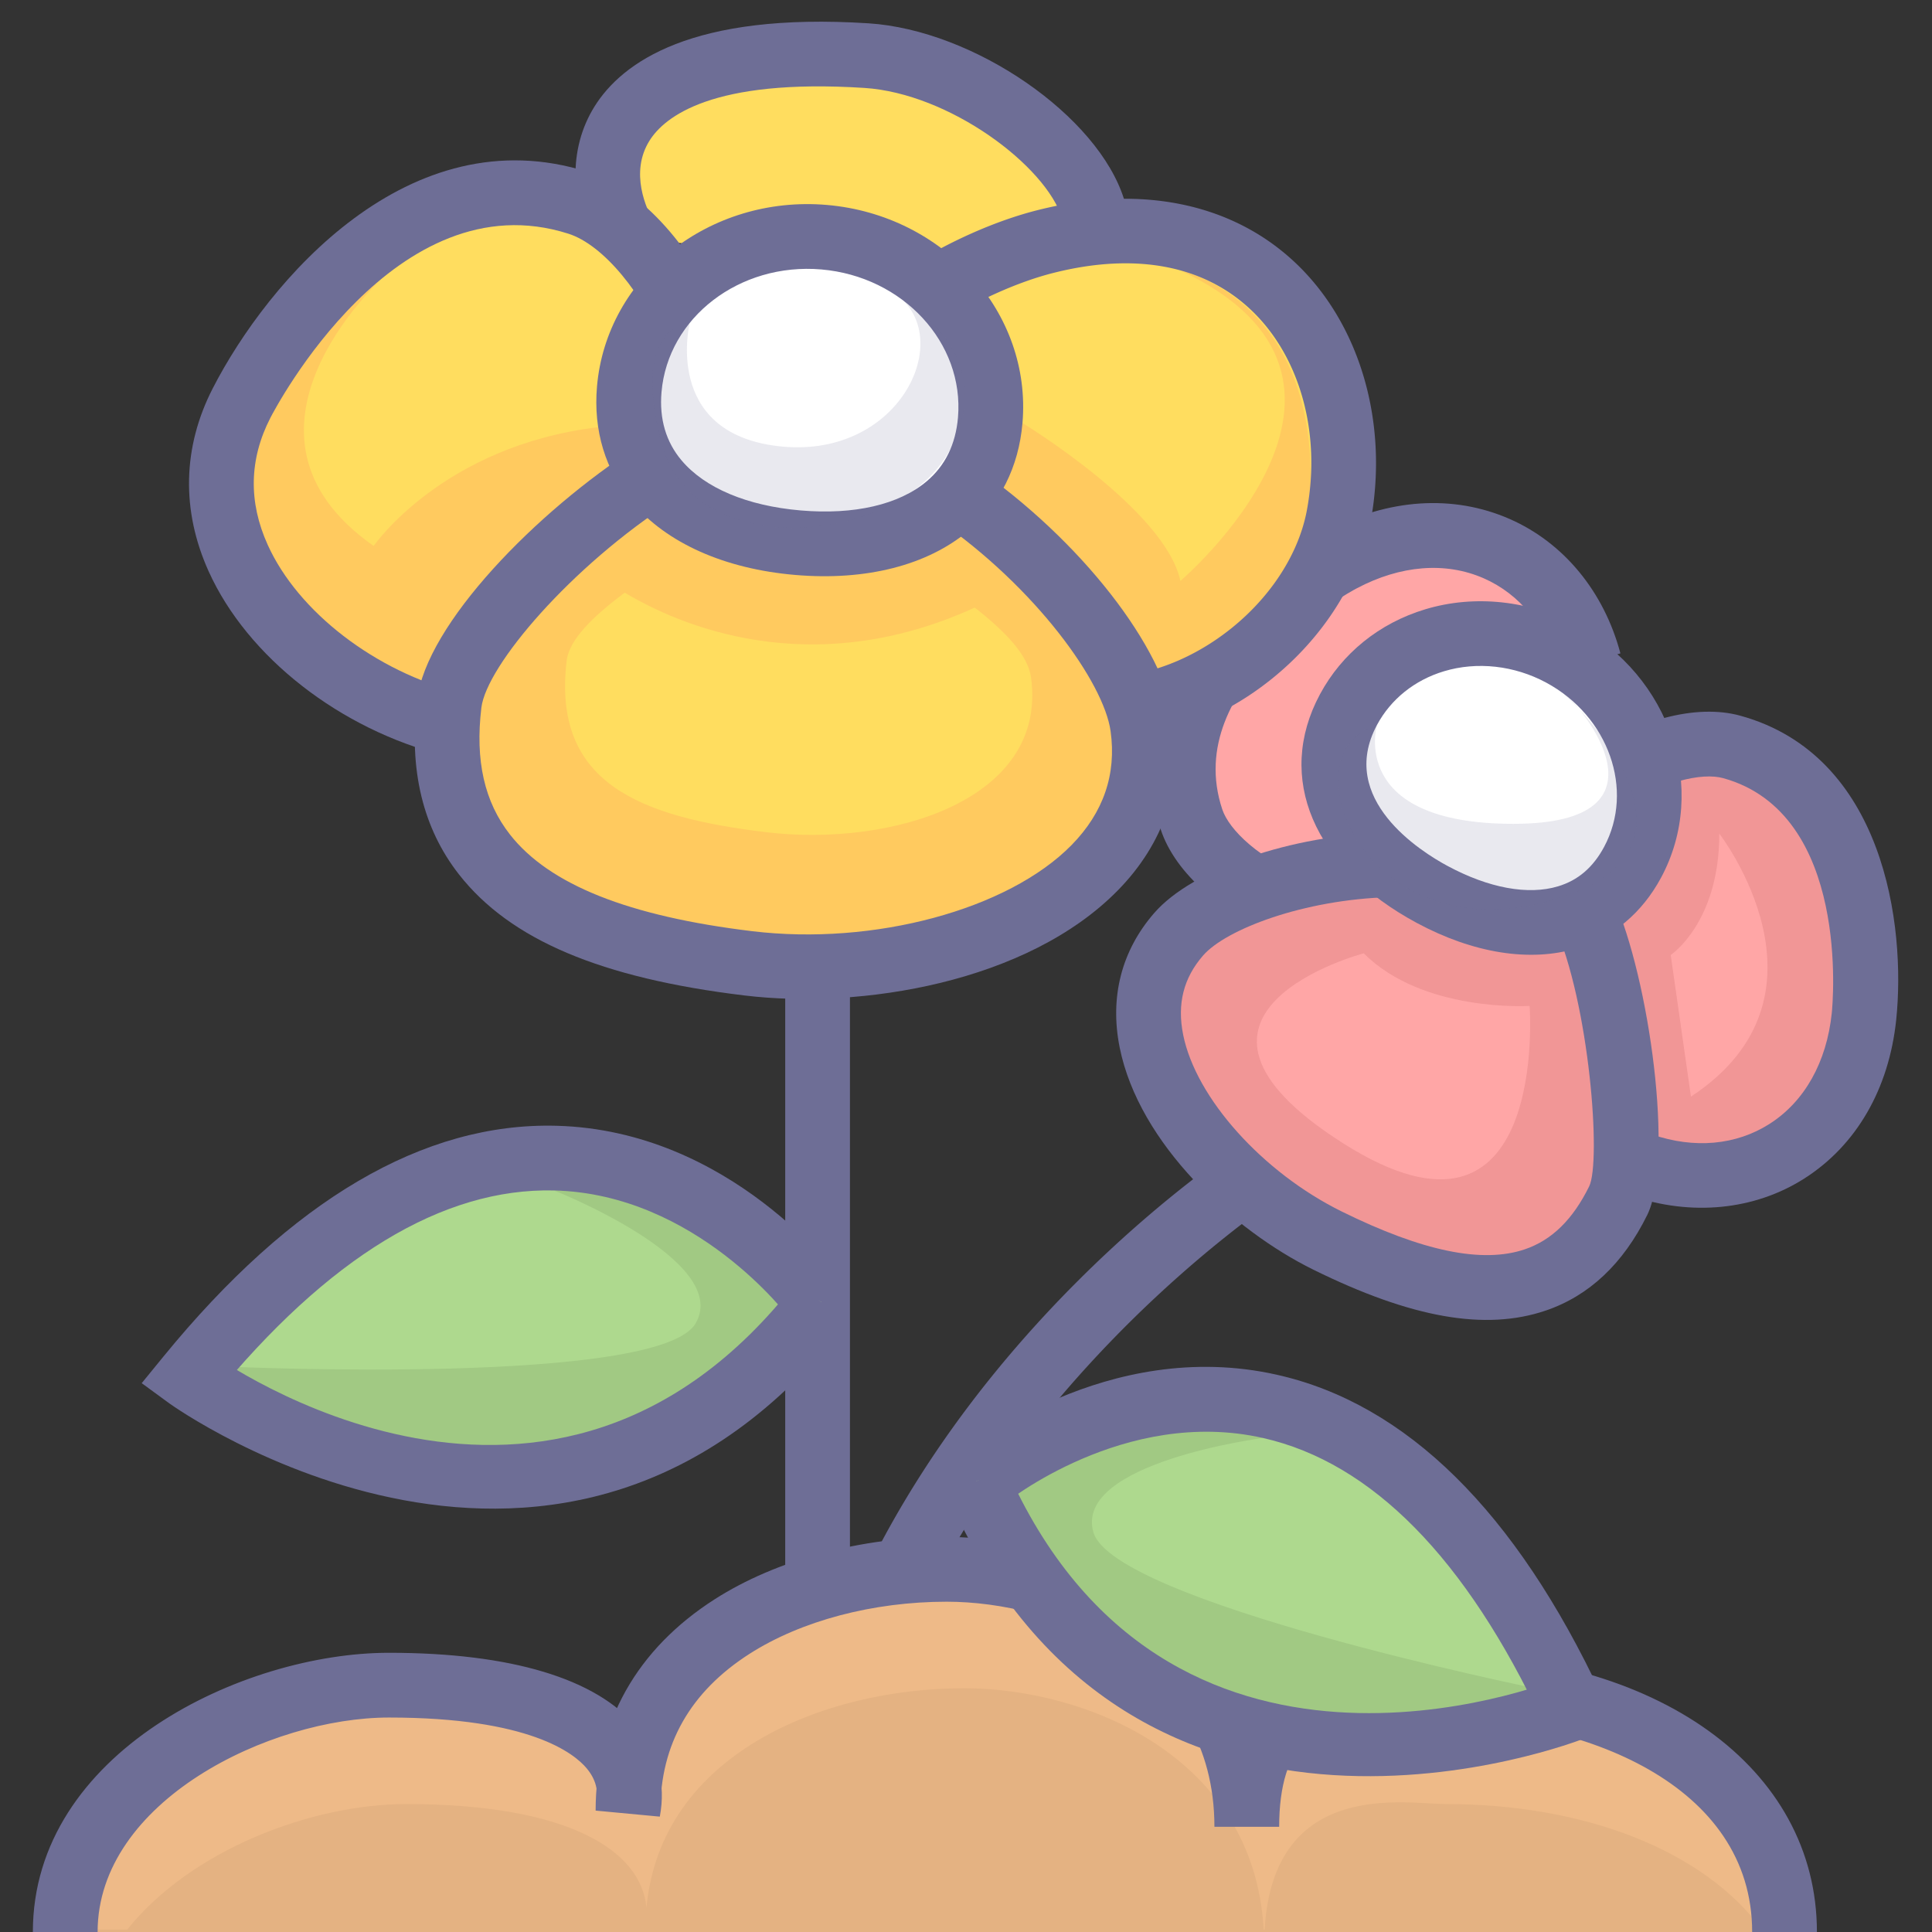 <?xml version="1.0" standalone="no"?><!DOCTYPE svg PUBLIC "-//W3C//DTD SVG 1.1//EN" "http://www.w3.org/Graphics/SVG/1.1/DTD/svg11.dtd"><svg t="1712488449039" class="icon" viewBox="0 0 1024 1024" version="1.1" xmlns="http://www.w3.org/2000/svg" p-id="1231" xmlns:xlink="http://www.w3.org/1999/xlink" width="128" height="128"><rect x="0" y="0" width="1024" height="1024" fill="#333333" stroke="none"/><path d="M688.052 482.13c-28.323-11.17-50.465-29.55-56.518-47.776-22.091-66.444 44.696-119.23 79.604-137.726 57.959-30.678 115.858-3.586 131.129 54.073" fill="#FFA6A6" p-id="1232"></path><path d="M694.345 466.165c-27.152-10.702-42.933-26.402-46.528-37.215-22.172-66.684 67.52-115.138 71.355-117.158 23.146-12.246 46.995-14.138 67.173-5.306 19.298 8.446 33.273 25.715 39.343 48.625l33.166-8.793c-8.673-32.754-30.095-58.727-58.753-71.274-29.953-13.109-64.406-10.827-96.989 6.421-44.37 23.515-112.787 83.323-87.857 158.311 7.687 23.129 32.548 44.932 66.504 58.324l12.585-31.935z" fill="#6E6E96" p-id="1233"></path><path d="M331.864 126.659c-23.871-41.887-11.633-106.074 127.328-97.186 70.103 4.482 152.7 82.426 110.728 115.271" fill="#FFDD5F" p-id="1234"></path><path d="M346.766 118.162c-4.268-7.489-13.061-26.719-2.539-43.568 7.914-12.671 33.226-33.153 113.864-27.993 45.082 2.883 96.247 41.17 104.959 69.33 2.852 9.209-0.42 12.731-3.706 15.3l21.151 27.024c16.158-12.641 21.743-31.768 15.343-52.469-13.756-44.447-79.629-89.855-135.555-93.429-93.497-5.984-130.541 20.658-145.159 44.061-14.095 22.567-13.409 52.001 1.832 78.737l29.812-16.995z" fill="#6E6E96" p-id="1235"></path><path d="M489.459 156.9c21.546-13.894 45.485-24.068 64.878-28.937 115.558-29.035 170.926 61.425 155.218 145.614-11.547 61.858-83.112 113.928-145.215 100.215" fill="#FFDD5F" p-id="1236"></path><path d="M541.936 224.218s75.7 45.94 83.696 83.696c0 0 124.454-106.13 0-164.561 0 0 69.112 14.138 69.112 110.11s-81.234 100.755-81.234 100.755-50.92-64.925-81.628-95.633l10.054-34.367z" fill="#FFCA5F" p-id="1237"></path><path d="M498.754 171.321c18.633-12.019 40.973-22.005 59.761-26.719 43.169-10.848 79.261-4.109 104.358 19.487 26.05 24.497 37.473 65.243 29.803 106.34-4.903 26.256-23.433 52.263-49.582 69.554-24.218 16.025-51.576 22.249-75.065 17.063l-7.399 33.509c32.514 7.176 69.468-0.819 101.403-21.949 33.737-22.318 57.805-56.668 64.376-91.876 9.793-52.469-5.551-105.207-40.038-137.636-33.552-31.545-81.933-41.402-136.22-27.77-22.55 5.658-48.068 17.016-69.995 31.159l18.599 28.838zM663.902 602.497c-8.781 5.529-215.404 138.06-247.553 368.481a17.158 17.158 0 0 0 33.99 4.744c29.91-214.348 229.85-342.912 231.866-344.186l-0.009 0.009a17.166 17.166 0 0 0-18.295-29.048z" fill="#6E6E96" p-id="1238"></path><path d="M416.182 973.11a17.158 17.158 0 0 1 34.311 0.244V510.582a17.158 17.158 0 0 0-34.311 0v462.768a17.158 17.158 0 0 0 34.311 0.244c0.039-2.406 0.459-59.735-32.943-133.063" fill="#6E6E96" p-id="1239"></path><path d="M846.749 416.219c25.046-17.295 52.636-25.454 71.153-20.323 67.486 18.672 74.117 103.539 70.047 142.83-6.812 65.221-61.562 98.211-117.96 78.776" fill="#FFA6A6" p-id="1240"></path><path d="M911.181 394.638c-18.509-5.122-46.107 3.028-71.153 20.323l23.24 201.283c56.402 19.436 111.153-13.555 117.96-78.776 4.079-39.291-2.552-124.163-70.047-142.83z m-14.94 186.596l-10.724-75.065s25.814-17.149 25.737-64.342c0 0.004 66.487 85.789-15.013 139.407z" fill="#E68A8A" opacity=".56" p-id="1241"></path><path d="M856.499 430.34c24.017-16.587 45.846-20.945 56.822-17.908 67.73 18.728 58.006 120.212 57.56 124.519-2.72 26.046-14.438 46.909-33.007 58.744-17.767 11.32-39.892 13.306-62.291 5.589l-11.174 32.445c32.038 11.032 65.534 7.717 91.927-9.098 27.573-17.578 44.863-47.459 48.694-84.129 5.182-49.946-6.374-140.081-82.538-161.142-23.489-6.503-55.441 2.003-85.48 22.743l19.487 28.237z" fill="#6E6E96" p-id="1242"></path><path d="M239.765 383.863C164.271 364.848 88.944 289.761 128.029 213.636c23.553-45.846 91.331-133.882 178.394-106.134 23.879 7.605 48.231 36.19 63.265 72.951" fill="#FFDD5F" p-id="1243"></path><path d="M507.016 261.511c54.648 37.872 94.102 91.292 98.615 123.656 13.018 93.266-113.683 136.928-209.021 125.419-95.329-11.517-169.798-44.057-158.508-137.537 3.843-31.866 56.548-88.191 109.167-121.988" fill="#FFDD5F" p-id="1244"></path><path d="M604.206 378.017c-4.517-32.364-43.967-85.785-98.619-123.656L345.844 243.903C293.216 277.708 240.52 334.033 236.677 365.89c-11.29 93.484 63.179 126.024 158.508 137.533 95.333 11.517 222.039-32.141 209.021-125.406z m-198.216 63.051c-66.534-8.038-113.508-25.737-105.628-90.992 1.338-11.037 13.932-23.416 30.773-35.967 27.594 16.579 97.778 48.003 185.519 7.923 16.326 12.825 28.152 25.128 29.799 36.919 9.089 65.097-73.916 90.151-140.462 82.117z" fill="#FFCA5F" p-id="1245"></path><path d="M839.333 482.838c18.955 42.273 28.851 132.257 18.325 153.58-30.837 62.566-90.216 52.589-154.004 21.138-63.81-31.45-124.729-109.827-78.909-162.416 15.905-18.252 62.008-35.414 111.26-36.769" fill="#FFA6A6" p-id="1246"></path><path d="M839.333 482.838l-103.337-24.471c-49.243 1.355-95.35 18.518-111.26 36.769-45.82 52.593 15.103 130.97 78.909 162.42 63.788 31.45 123.167 41.428 154.004-21.138 10.535-21.319 0.639-111.307-18.316-153.58z m-127.255 123.245c-109.24-69.193 10.724-100.802 10.724-100.802 31.472 31.472 87.934 27.881 87.934 27.881s10.582 142.122-98.657 72.921z" fill="#E68A8A" opacity=".56" p-id="1247"></path><path d="M823.68 489.86c18.895 42.148 25.068 125.857 18.599 138.97-8.669 17.587-19.813 28.486-34.08 33.329-22.477 7.631-54.193 1.098-96.959-19.989-42.015-20.701-77.399-60.121-84.142-93.725-3.286-16.347 0.184-30.095 10.586-42.032 12.088-13.876 53.305-29.64 98.79-30.897l-0.952-34.303c-51.383 1.42-103.41 19.358-123.716 42.65-17.377 19.942-23.721 44.606-18.355 71.329 10.278 51.212 60.4 96.95 102.617 117.75 52.057 25.66 91.194 32.557 123.163 21.7 22.996-7.807 41.11-24.849 53.824-50.646 14.211-28.812 1.364-124.845-18.063-168.185l-31.313 14.048z" fill="#6E6E96" p-id="1248"></path><path d="M865.314 457.011c-20.748 38.631-64.612 39.424-106.194 17.081-41.573-22.331-65.148-59.327-44.413-97.95 20.744-38.639 71.274-51.829 112.86-29.494 41.591 22.335 58.478 71.745 37.747 110.363z" fill="#FFFFFF" p-id="1249"></path><path d="M850.202 448.891c-5.838 10.865-13.816 17.698-24.39 20.877-15.905 4.791-36.709 0.961-58.568-10.792-14.121-7.584-58.538-35.379-37.421-74.718 7.344-13.675 19.946-23.785 35.491-28.469 17.51-5.276 37.241-3.101 54.129 5.975 33.183 17.823 46.978 56.908 30.76 87.127z m-14.516-117.355c-24.845-13.344-54.099-16.48-80.264-8.6-24.325 7.326-44.156 23.335-55.836 45.095-23.682 44.117-3.504 91.687 51.409 121.177 29.936 16.09 60.022 20.86 84.708 13.426 19.182-5.778 34.642-18.741 44.718-37.498 25.183-46.901 5.104-106.829-44.735-133.599z" fill="#6E6E96" p-id="1250"></path><path d="M202.619 147.493s-90.349 81.83-4.56 141.882c0 0 36.387-53.005 118.998-62.965l5.907 20.431S247.311 315.841 223.401 360.516c0 0.004-192.095-71.801-20.782-213.023z" fill="#FFCA5F" p-id="1251"></path><path d="M243.956 367.224c-44.945-11.32-85.956-42.839-102.063-78.446-10.303-22.781-9.831-45.421 1.403-67.297 2.668-5.186 66.366-126.805 157.916-97.628 18.423 5.872 39.566 31.232 52.593 63.098l31.759-12.988c-17.179-42.015-45.507-73.74-73.933-82.804-94.947-30.258-169.678 57.826-198.859 114.649-16.025 31.206-16.767 64.788-2.14 97.122 20.508 45.327 69.549 83.627 124.948 97.577l8.377-33.282z" fill="#6E6E96" p-id="1252"></path><path d="M497.24 275.61c51.821 35.911 87.792 86.059 91.4 111.925 3.187 22.824-3.775 43.135-20.684 60.361-33.608 34.234-104.804 53.434-169.288 45.653-65.547-7.918-107.528-24.664-128.345-51.195-13.589-17.325-18.552-39.321-15.185-67.25 2.689-22.292 47.579-75.031 101.411-109.621l-18.548-28.864C284.337 271.094 225.928 330.781 221.076 370.995c-4.457 36.902 3.033 68.035 22.254 92.545 27.088 34.53 75.151 54.892 151.233 64.076 61.678 7.446 149.904-6.803 197.89-55.677 24.411-24.879 34.856-55.699 30.189-89.143-5.555-39.798-50.071-96.736-105.847-135.388l-19.556 28.203z" fill="#6E6E96" p-id="1253"></path><path d="M436.784 125.711c52.825 4.538 92.262 47.982 88.054 97.04-4.199 49.067-49.08 69.416-101.917 64.882-52.833-4.517-93.617-32.192-89.418-81.251 4.208-49.076 50.44-85.184 103.281-80.672z" fill="#FFFFFF" p-id="1254"></path><path d="M435.317 142.809c43.328 3.719 75.816 38.923 72.432 78.48-1.214 14.194-6.794 25.565-16.587 33.814-14.709 12.388-38.421 17.87-66.765 15.442-28.358-2.424-50.8-11.86-63.184-26.565-8.244-9.789-11.813-21.949-10.599-36.134 3.376-39.566 41.38-68.743 84.704-65.037z m-118.904 62.107c-1.99 23.253 4.422 44.404 18.543 61.168 18.295 21.718 49.016 35.444 86.505 38.648 37.481 3.213 70.081-5.092 91.799-23.382 16.763-14.121 26.68-33.874 28.675-57.127 5.002-58.41-41.513-110.265-103.689-115.601-62.18-5.319-116.832 37.88-121.833 96.294z" fill="#6E6E96" p-id="1255"></path><path d="M365.575 171.166s-14.528 58.165 46.952 65.316 91.67-51.748 66.319-77.103c0 0 51.722 27.191 24.87 78.6-26.852 51.405-136.405 60.957-153.112-2.93-16.716-63.879 14.97-63.883 14.97-63.883zM729.827 384.262s-15.584 52.391 72.329 52.391 35.765-63.136 26.53-69.013c0 0 91.666 82.113-7.103 109.879-98.778 27.766-141.059-78.596-91.756-93.257z" fill="#6E6E96" opacity=".15" p-id="1256"></path><path d="M432.083 688.286s-140.87-192.665-332.235 41.655c0 0 194.248 142.097 335.59-39.72" fill="#AED98E" p-id="1257"></path><path d="M418.241 698.409c-145.614 159.808-295.578 25.998-295.578 25.998s226.723 10.222 246.03-22.996c19.307-33.226-74.98-70.433-74.98-70.433 75.04-6.64 124.527 67.43 124.527 67.43z" fill="#A1C983" p-id="1258"></path><path d="M421.896 679.69c-129.25 166.259-304.53 41.762-311.916 36.4l3.157 24.699c60.687-74.311 121.447-111.26 180.577-109.819 75.241 1.844 124.064 66.813 124.549 67.469l-0.021-0.034 27.701-20.251c-2.359-3.226-58.813-79.012-150.993-81.474-70.403-1.883-140.518 39.291-208.39 122.4l-11.449 14.027 14.606 10.681c2.076 1.518 209.428 149.702 359.268-43.036l-27.088-21.061z" fill="#6E6E96" p-id="1259"></path><path d="M945.844 1024c0-81.731-84.498-130.828-188.736-130.828-21.464 0-96.277-15.013-96.277 75.065 0-98.657-93.103-136.46-159.066-136.46-78.102 0-168.91 38.275-168.91 127.882 6.799-35.86-30.91-66.487-126.698-66.487-71.321 0-171.578 49.097-171.578 130.828" fill="#E4B282" p-id="1260"></path><path d="M215.358 956.192c85.322 0 124.527 24.304 127.281 54.956 7.472-81.345 93.673-116.351 168.331-116.351 64.012 0 153.571 35.615 158.808 127.882h0.502c4.65-80.513 75.276-66.487 96.032-66.487 72.929 0 136.143 24.055 167.568 66.487h21.168c0-81.736-84.498-130.828-188.736-130.828-21.464 0-96.273-15.013-96.273 75.065 0-98.657-93.103-136.46-159.066-136.46-74.658 0-160.859 35.006-168.331 116.351-2.754-30.652-41.959-54.956-127.281-54.956-71.321 0-171.578 49.093-171.578 130.828h23.678c33.977-42.427 97.997-66.487 147.896-66.487z" fill="#FFC791" opacity=".39" p-id="1261"></path><path d="M963.002 1024c0-87.132-84.665-147.986-205.894-147.986-1.767 0-4.388-0.154-7.429-0.33-19.29-1.132-55.188-3.23-80.569 20.705-16.883 15.922-25.436 40.094-25.436 71.848h34.316c0-112.701-105.388-153.618-176.224-153.618-45.34 0-90.169 12.045-122.992 33.037-41.265 26.402-63.076 65.135-63.076 111.998l34.015 3.196c3.29-17.359-0.944-33.741-12.242-47.386-21.379-25.818-66.787-39.454-131.317-39.454-77.137 0-188.736 52.7-188.736 147.986h34.316c0-69.391 91.46-113.671 154.42-113.671 74.461 0 98.156 18.899 104.89 27.032 4.757 5.752 6.336 11.817 4.95 19.101l34.015 3.196c0-35.075 15.901-63.029 47.257-83.091 27.448-17.565 65.539-27.628 104.495-27.628 57.041 0 141.908 31.768 141.908 119.303h34.316c0-21.928 4.929-37.704 14.666-46.884 14.61-13.782 39.905-12.298 55.017-11.414 3.577 0.21 6.67 0.39 9.433 0.39 82.645 0 171.578 35.572 171.578 113.671h34.324z" fill="#6E6E96" p-id="1262"></path><path d="M517.538 784.957c92.596 210.857 315.695 120.572 315.695 120.572-128.259-274.002-311.968-121.627-311.968-121.627" fill="#AED98E" p-id="1263"></path><path d="M669.453 762.163s-100.528 13.023-89.928 49.959c10.599 36.928 232.939 82.46 232.939 82.46s-178.128 93.077-280.243-97.482c0 0 66.088-59.718 137.233-34.938z" fill="#A1C983" p-id="1264"></path><path d="M501.83 791.859c98.156 223.523 335.448 130.541 337.833 129.576l16.776-6.786-7.674-16.394c-45.49-97.182-103.406-154.253-172.136-169.644-89.984-20.152-163.257 39.532-166.332 42.084l21.911 26.406-0.026 0.03c0.631-0.515 63.853-51.576 137.263-34.963 57.685 13.061 107.562 63.741 148.244 150.637l9.098-23.176c-8.472 3.393-208.871 81.247-293.545-111.569l-31.412 13.799z" fill="#6E6E96" p-id="1265"></path></svg>